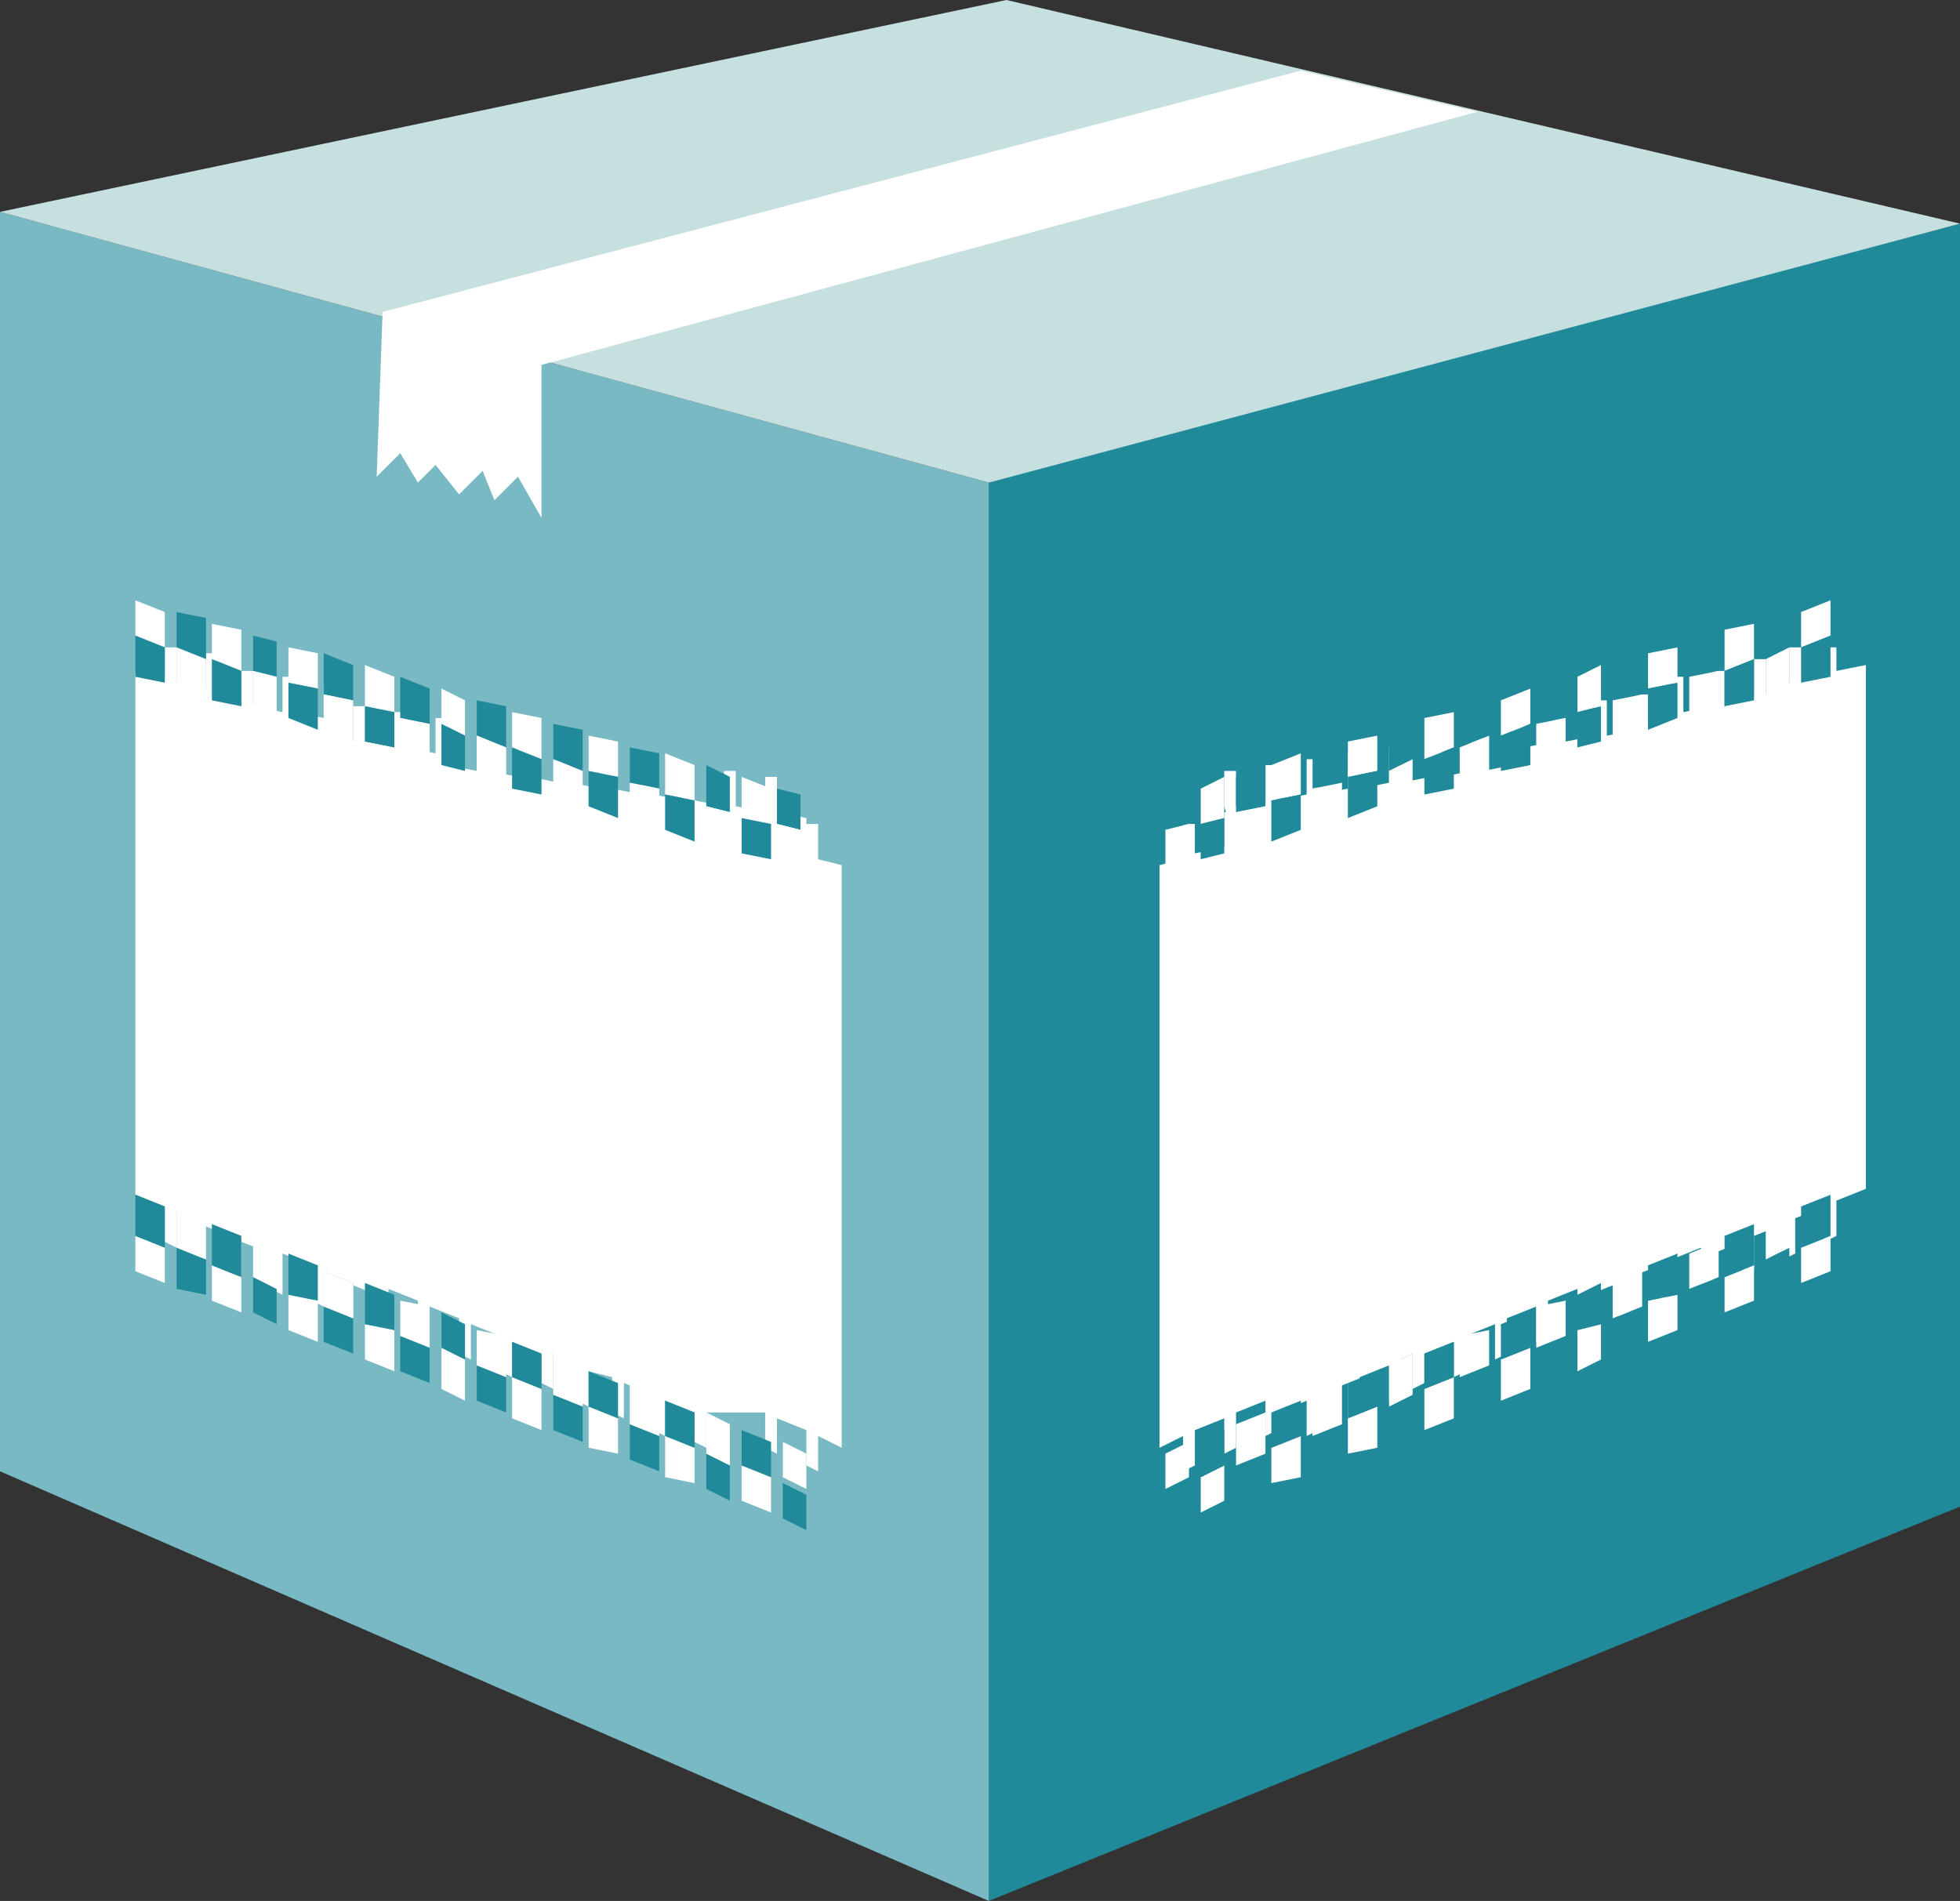 <?xml version="1.0" encoding="utf-8"?>
<!-- Generator: Adobe Illustrator 18.1.1, SVG Export Plug-In . SVG Version: 6.00 Build 0)  -->
<svg version="1.1" id="Layer_1" xmlns="http://www.w3.org/2000/svg" xmlns:xlink="http://www.w3.org/1999/xlink" x="0px" y="0px"
	 viewBox="0 0 33.3 32.3" enable-background="new 0 0 33.3 32.3" xml:space="preserve">
<rect x="0" y="0" width="33.3" height="32.3" fill="#333333" stroke="none"/>
<g>
	<polygon fill="#208A9B" points="33.3,25.6 16.8,32.3 16.8,8.1 33.3,3.8 	"/>
	<polygon fill="#78B9C3" points="16.8,32.3 0,25 0,3.6 16.8,8.2 	"/>
	<polygon fill="#C6DFDF" points="0,3.6 17.1,0 33.3,3.8 16.8,8.2 	"/>
	<polygon fill="#FFFFFF" points="9.2,6.2 25.1,1.9 22.1,1.2 6.5,5.3 6.4,8.1 6.8,7.7 7.1,8.2 7.4,7.9 7.8,8.4 8.2,8 8.4,8.5 
		8.8,8.1 9.2,8.8 	"/>
	<g>
		<path fill="#FFFFFF" d="M30.6,11l-0.2,0v0.6L30,11.8v-0.6l-0.2,0v0.6L29.3,12v-0.6l-0.2,0V12l-0.5,0.1v-0.6l-0.2,0v0.6L28,12.4
			v-0.6l-0.2,0v0.6l-0.5,0.1v-0.6l-0.2,0v0.6l-0.5,0.1v-0.6l-0.2,0v0.6l-0.5,0.1v-0.6l-0.2,0V13l-0.5,0.1v-0.6l-0.2,0v0.6l-0.5,0.1
			v-0.6l-0.2,0v0.6l-0.5,0.1v-0.6l-0.2,0v0.6l-0.5,0.1v-0.6l-0.2,0v0.6l-0.5,0.1v-0.6l-0.2,0v0.6l-0.5,0.1v-0.6l-0.2,0v0.6l-0.5,0.1
			v-0.6l-0.2,0v0.6L21,14.4v-0.6l-0.2,0v0.6l-0.5,0.1V14l-0.2,0v0.6l-0.4,0.1c0,2.5,0,8,0,9.9l0.4-0.2v0.6l0.2-0.1v-0.6l0.5-0.2v0.6
			l0.2-0.1v-0.6l0.5-0.2v0.6l0.2-0.1V24l0.5-0.2v0.6l0.2-0.1v-0.6l0.5-0.2v0.6l0.2-0.1v-0.6l0.5-0.2v0.6l0.2-0.1v-0.6L24,23v0.6
			l0.2-0.1V23l0.5-0.2v0.6l0.2-0.1v-0.6l0.5-0.2v0.6l0.2-0.1v-0.6l0.5-0.2v0.6l0.2-0.1v-0.6l0.5-0.2v0.6l0.2-0.1V22l0.5-0.2v0.6
			l0.2-0.1v-0.6l0.5-0.2v0.6l0.2-0.1v-0.6l0.5-0.2V22l0.2-0.1v-0.6l0.5-0.2v0.6l0.2-0.1V21l0.5-0.2v0.6l0.2-0.1v-0.6l0.5-0.2v0.6
			l0.2-0.1v-0.6l0.5-0.2v-8.9l-0.5,0.1V11z"/>
		<polygon fill="#FFFFFF" points="30.6,21.8 31.1,21.6 31.1,21 30.6,21.2 		"/>
		<polygon fill="#208A9B" points="30.6,21.2 31.1,21 31.1,20.3 30.6,20.5 		"/>
		<polygon fill="#FFFFFF" points="30.6,10.4 30.6,11 31.1,10.8 31.1,10.2 		"/>
		<polygon fill="#208A9B" points="30.6,11.6 31.1,11.5 31.1,10.8 30.6,11 		"/>
		<path fill="#208A9B" d="M20.2,13.4l-0.4,0.1c0,0,0,0.2,0,0.6l0.4-0.1V13.4z"/>
		<path fill="#FFFFFF" d="M20.2,14l-0.4,0.1c0,0.2,0,0.4,0,0.6l0.4-0.1V14z"/>
		<polygon fill="#FFFFFF" points="24.7,12.1 24.2,12.2 24.2,12.9 24.7,12.7 		"/>
		<polygon fill="#208A9B" points="24.7,13.4 24.7,12.7 24.2,12.9 24.2,13.5 		"/>
		<polygon fill="#208A9B" points="24,12.3 23.6,12.4 23.6,13.1 24,12.9 		"/>
		<polygon fill="#FFFFFF" points="24,13.5 24,12.9 23.6,13.1 23.6,13.7 		"/>
		<polygon fill="#208A9B" points="25.3,11.9 24.8,12 24.8,12.7 25.3,12.5 		"/>
		<polygon fill="#FFFFFF" points="25.3,13.2 25.3,12.5 24.8,12.7 24.8,13.3 		"/>
		<polygon fill="#208A9B" points="21.5,13 21,13.2 21,13.8 21.5,13.7 		"/>
		<polygon fill="#FFFFFF" points="21.5,14.3 21.5,13.7 21,13.8 21,14.4 		"/>
		<polygon fill="#FFFFFF" points="22.1,12.8 21.6,13 21.6,13.6 22.1,13.5 		"/>
		<polygon fill="#208A9B" points="22.1,14.1 22.1,13.5 21.6,13.6 21.6,14.3 		"/>
		<polygon fill="#FFFFFF" points="20.8,13.2 20.4,13.4 20.4,14 20.8,13.9 		"/>
		<polygon fill="#208A9B" points="20.8,14.5 20.8,13.9 20.4,14 20.4,14.6 		"/>
		<polygon fill="#208A9B" points="22.8,12.7 22.3,12.8 22.3,13.4 22.8,13.3 		"/>
		<polygon fill="#FFFFFF" points="22.8,13.9 22.8,13.3 22.3,13.4 22.3,14.1 		"/>
		<polygon fill="#FFFFFF" points="23.4,12.5 22.9,12.6 22.9,13.2 23.4,13.1 		"/>
		<polygon fill="#208A9B" points="23.4,13.7 23.4,13.1 22.9,13.2 22.9,13.9 		"/>
		<polygon fill="#FFFFFF" points="29.8,10.6 29.3,10.7 29.3,11.4 29.8,11.2 		"/>
		<polygon fill="#208A9B" points="29.8,11.9 29.8,11.2 29.3,11.4 29.3,12 		"/>
		<polygon fill="#208A9B" points="29.2,10.8 28.7,10.9 28.7,11.5 29.2,11.4 		"/>
		<polygon fill="#FFFFFF" points="29.2,12 29.2,11.4 28.7,11.5 28.7,12.2 		"/>
		<polygon fill="#FFFFFF" points="28.5,11 28,11.1 28,11.7 28.5,11.6 		"/>
		<polygon fill="#208A9B" points="28.5,12.2 28.5,11.6 28,11.7 28,12.4 		"/>
		<polygon fill="#208A9B" points="30.4,10.4 30,10.5 30,11.2 30.4,11 		"/>
		<polygon fill="#FFFFFF" points="30.4,11.7 30.4,11 30,11.2 30,11.8 		"/>
		<polygon fill="#FFFFFF" points="26,11.7 25.5,11.9 25.5,12.5 26,12.3 		"/>
		<polygon fill="#208A9B" points="26,13 26,12.3 25.5,12.5 25.5,13.1 		"/>
		<polygon fill="#208A9B" points="27.9,11.1 27.4,11.3 27.4,11.9 27.9,11.8 		"/>
		<polygon fill="#FFFFFF" points="27.9,12.4 27.9,11.8 27.4,11.9 27.4,12.6 		"/>
		<polygon fill="#FFFFFF" points="27.2,11.3 26.8,11.5 26.8,12.1 27.2,12 		"/>
		<polygon fill="#208A9B" points="27.2,12.6 27.2,12 26.8,12.1 26.8,12.7 		"/>
		<polygon fill="#208A9B" points="26.6,11.5 26.1,11.7 26.1,12.3 26.6,12.2 		"/>
		<polygon fill="#FFFFFF" points="26.6,12.8 26.6,12.2 26.1,12.3 26.1,12.9 		"/>
		<polygon fill="#FFFFFF" points="26.8,23.3 27.2,23.1 27.2,22.5 26.8,22.6 		"/>
		<polygon fill="#208A9B" points="26.8,22 26.8,22.6 27.2,22.5 27.2,21.8 		"/>
		<polygon fill="#208A9B" points="28.7,22.5 29.2,22.3 29.2,21.7 28.7,21.9 		"/>
		<polygon fill="#FFFFFF" points="28.7,21.3 28.7,21.9 29.2,21.7 29.2,21.1 		"/>
		<polygon fill="#FFFFFF" points="28,22.8 28.5,22.6 28.5,22 28,22.1 		"/>
		<polygon fill="#208A9B" points="28,21.5 28,22.1 28.5,22 28.5,21.3 		"/>
		<polygon fill="#208A9B" points="27.4,23 27.9,22.8 27.9,22.2 27.4,22.4 		"/>
		<polygon fill="#FFFFFF" points="27.4,21.8 27.4,22.4 27.9,22.2 27.9,21.6 		"/>
		<polygon fill="#208A9B" points="21,25.5 21.5,25.3 21.5,24.7 21,24.9 		"/>
		<polygon fill="#FFFFFF" points="21,24.2 21,24.9 21.5,24.7 21.5,24 		"/>
		<polygon fill="#FFFFFF" points="21.6,25.2 22.1,25.1 22.1,24.4 21.6,24.6 		"/>
		<polygon fill="#208A9B" points="21.6,24 21.6,24.6 22.1,24.4 22.1,23.8 		"/>
		<polygon fill="#FFFFFF" points="29.3,22.3 29.8,22.1 29.8,21.5 29.3,21.7 		"/>
		<polygon fill="#208A9B" points="29.3,21 29.3,21.7 29.8,21.5 29.8,20.8 		"/>
		<polygon fill="#FFFFFF" points="24.2,24.3 24.7,24.1 24.7,23.4 24.2,23.6 		"/>
		<polygon fill="#208A9B" points="24.2,23 24.2,23.6 24.7,23.4 24.7,22.8 		"/>
		<polygon fill="#FFFFFF" points="25.5,23.8 26,23.6 26,22.9 25.5,23.1 		"/>
		<polygon fill="#208A9B" points="25.5,22.5 25.5,23.1 26,22.9 26,22.3 		"/>
		<polygon fill="#208A9B" points="23.6,24.5 24,24.3 24,23.7 23.6,23.9 		"/>
		<polygon fill="#FFFFFF" points="23.6,23.2 23.6,23.9 24,23.7 24,23 		"/>
		<polygon fill="#208A9B" points="22.3,25 22.8,24.8 22.8,24.2 22.3,24.4 		"/>
		<polygon fill="#FFFFFF" points="22.3,23.7 22.3,24.4 22.8,24.2 22.8,23.5 		"/>
		<polygon fill="#FFFFFF" points="22.9,24.7 23.4,24.6 23.4,23.9 22.9,24.1 		"/>
		<polygon fill="#208A9B" points="22.9,23.5 22.9,24.1 23.4,23.9 23.4,23.3 		"/>
		<polygon fill="#208A9B" points="26.1,23.5 26.6,23.3 26.6,22.7 26.1,22.9 		"/>
		<polygon fill="#FFFFFF" points="26.1,22.2 26.1,22.9 26.6,22.7 26.6,22.1 		"/>
		<polygon fill="#208A9B" points="30,22 30.4,21.9 30.4,21.2 30,21.4 		"/>
		<polygon fill="#FFFFFF" points="30,20.8 30,21.4 30.4,21.2 30.4,20.6 		"/>
		<polygon fill="#FFFFFF" points="20.4,25.7 20.8,25.5 20.8,24.9 20.4,25.1 		"/>
		<polygon fill="#208A9B" points="20.4,24.5 20.4,25.1 20.8,24.9 20.8,24.3 		"/>
		<path fill="#208A9B" d="M19.8,26l0.4-0.2v-0.6l-0.4,0.2C19.8,25.7,19.8,26,19.8,26z"/>
		<path fill="#FFFFFF" d="M19.8,24.7c0,0.4,0,0.6,0,0.6l0.4-0.2v-0.6L19.8,24.7z"/>
		<polygon fill="#208A9B" points="24.8,24 25.3,23.8 25.3,23.2 24.8,23.4 		"/>
		<polygon fill="#FFFFFF" points="24.8,22.7 24.8,23.4 25.3,23.2 25.3,22.6 		"/>
	</g>
	<g>
		<path fill="#FFFFFF" d="M2.8,11L3,11v0.6l0.5,0.1v-0.6l0.2,0v0.6L4.1,12v-0.6l0.2,0V12l0.5,0.1v-0.6l0.2,0v0.6l0.5,0.1v-0.6l0.2,0
			v0.6L6,12.6v-0.6l0.2,0v0.6l0.5,0.1v-0.6l0.2,0v0.6l0.5,0.1v-0.6l0.2,0V13l0.5,0.1v-0.6l0.2,0v0.6l0.5,0.1v-0.6l0.2,0v0.6l0.5,0.1
			v-0.6l0.2,0v0.6l0.5,0.1v-0.6l0.2,0v0.6l0.5,0.1v-0.6l0.2,0v0.6l0.5,0.1v-0.6l0.2,0v0.6l0.5,0.1v-0.6l0.2,0v0.6l0.5,0.1v-0.6
			l0.2,0v0.6l0.5,0.1V14l0.2,0v0.6l0.4,0.1c0,2.5,0,8,0,9.9l-0.4-0.2v0.6l-0.2-0.1v-0.6l-0.5-0.2v0.6l-0.2-0.1v-0.6L12,24v0.6
			l-0.2-0.1V24l-0.5-0.2v0.6l-0.2-0.1v-0.6l-0.5-0.2v0.6l-0.2-0.1v-0.6L10,23.3v0.6l-0.2-0.1v-0.6L9.4,23v0.6l-0.2-0.1V23l-0.5-0.2
			v0.6l-0.2-0.1v-0.6l-0.5-0.2v0.6l-0.2-0.1v-0.6l-0.5-0.2v0.6l-0.2-0.1v-0.6l-0.5-0.2v0.6l-0.2-0.1V22l-0.5-0.2v0.6L6,22.4v-0.6
			l-0.5-0.2v0.6l-0.2-0.1v-0.6l-0.5-0.2V22l-0.2-0.1v-0.6l-0.5-0.2v0.6l-0.2-0.1V21l-0.5-0.2v0.6l-0.2-0.1v-0.6L3,20.6v0.6l-0.2-0.1
			v-0.6l-0.5-0.2v-8.9l0.5,0.1V11z"/>
		<polygon fill="#FFFFFF" points="2.8,21.8 2.3,21.6 2.3,21 2.8,21.2 		"/>
		<polygon fill="#208A9B" points="2.8,21.2 2.3,21 2.3,20.3 2.8,20.5 		"/>
		<polygon fill="#FFFFFF" points="2.8,10.4 2.8,11 2.3,10.8 2.3,10.2 		"/>
		<polygon fill="#208A9B" points="2.8,11.6 2.3,11.5 2.3,10.8 2.8,11 		"/>
		<path fill="#208A9B" d="M13.2,13.4l0.4,0.1c0,0,0,0.2,0,0.6L13.2,14V13.4z"/>
		<path fill="#FFFFFF" d="M13.2,14l0.4,0.1c0,0.2,0,0.4,0,0.6l-0.4-0.1V14z"/>
		<polygon fill="#FFFFFF" points="8.7,12.1 9.2,12.2 9.2,12.9 8.7,12.7 		"/>
		<polygon fill="#208A9B" points="8.7,13.4 8.7,12.7 9.2,12.9 9.2,13.5 		"/>
		<polygon fill="#208A9B" points="9.4,12.3 9.9,12.4 9.9,13.1 9.4,12.9 		"/>
		<polygon fill="#FFFFFF" points="9.4,13.5 9.4,12.9 9.9,13.1 9.9,13.7 		"/>
		<polygon fill="#208A9B" points="8.1,11.9 8.6,12 8.6,12.7 8.1,12.5 		"/>
		<polygon fill="#FFFFFF" points="8.1,13.2 8.1,12.5 8.6,12.7 8.6,13.3 		"/>
		<polygon fill="#208A9B" points="12,13 12.4,13.2 12.4,13.8 12,13.7 		"/>
		<polygon fill="#FFFFFF" points="12,14.3 12,13.7 12.4,13.8 12.4,14.4 		"/>
		<polygon fill="#FFFFFF" points="11.3,12.8 11.8,13 11.8,13.6 11.3,13.5 		"/>
		<polygon fill="#208A9B" points="11.3,14.1 11.3,13.5 11.8,13.6 11.8,14.3 		"/>
		<polygon fill="#FFFFFF" points="12.6,13.2 13.1,13.4 13.1,14 12.6,13.9 		"/>
		<polygon fill="#208A9B" points="12.6,14.5 12.6,13.9 13.1,14 13.1,14.6 		"/>
		<polygon fill="#208A9B" points="10.7,12.7 11.2,12.8 11.2,13.4 10.7,13.3 		"/>
		<polygon fill="#FFFFFF" points="10.7,13.9 10.7,13.3 11.2,13.4 11.2,14.1 		"/>
		<polygon fill="#FFFFFF" points="10,12.5 10.5,12.6 10.5,13.2 10,13.1 		"/>
		<polygon fill="#208A9B" points="10,13.7 10,13.1 10.5,13.2 10.5,13.9 		"/>
		<polygon fill="#FFFFFF" points="3.6,10.6 4.1,10.7 4.1,11.4 3.6,11.2 		"/>
		<polygon fill="#208A9B" points="3.6,11.9 3.6,11.2 4.1,11.4 4.1,12 		"/>
		<polygon fill="#208A9B" points="4.3,10.8 4.7,10.9 4.7,11.5 4.3,11.4 		"/>
		<polygon fill="#FFFFFF" points="4.3,12 4.3,11.4 4.7,11.5 4.7,12.2 		"/>
		<polygon fill="#FFFFFF" points="4.9,11 5.4,11.1 5.4,11.7 4.9,11.6 		"/>
		<polygon fill="#208A9B" points="4.9,12.2 4.9,11.6 5.4,11.7 5.4,12.4 		"/>
		<polygon fill="#208A9B" points="3,10.4 3.5,10.5 3.5,11.2 3,11 		"/>
		<polygon fill="#FFFFFF" points="3,11.7 3,11 3.5,11.2 3.5,11.8 		"/>
		<polygon fill="#FFFFFF" points="7.5,11.7 7.9,11.9 7.9,12.5 7.5,12.3 		"/>
		<polygon fill="#208A9B" points="7.5,13 7.5,12.3 7.9,12.5 7.9,13.1 		"/>
		<polygon fill="#208A9B" points="5.5,11.1 6,11.3 6,11.9 5.5,11.8 		"/>
		<polygon fill="#FFFFFF" points="5.5,12.4 5.5,11.8 6,11.9 6,12.6 		"/>
		<polygon fill="#FFFFFF" points="6.2,11.3 6.7,11.5 6.7,12.1 6.2,12 		"/>
		<polygon fill="#208A9B" points="6.2,12.6 6.2,12 6.7,12.1 6.7,12.7 		"/>
		<polygon fill="#208A9B" points="6.8,11.5 7.3,11.7 7.3,12.3 6.8,12.2 		"/>
		<polygon fill="#FFFFFF" points="6.8,12.8 6.8,12.2 7.3,12.3 7.3,12.9 		"/>
		<polygon fill="#FFFFFF" points="6.7,23.3 6.2,23.1 6.2,22.5 6.7,22.6 		"/>
		<polygon fill="#208A9B" points="6.7,22 6.7,22.6 6.2,22.5 6.2,21.8 		"/>
		<polygon fill="#208A9B" points="4.7,22.5 4.3,22.3 4.3,21.7 4.7,21.9 		"/>
		<polygon fill="#FFFFFF" points="4.7,21.3 4.7,21.9 4.3,21.7 4.3,21.1 		"/>
		<polygon fill="#FFFFFF" points="5.4,22.8 4.9,22.6 4.9,22 5.4,22.1 		"/>
		<polygon fill="#208A9B" points="5.4,21.5 5.4,22.1 4.9,22 4.9,21.3 		"/>
		<polygon fill="#208A9B" points="6,23 5.5,22.8 5.5,22.2 6,22.4 		"/>
		<polygon fill="#FFFFFF" points="6,21.8 6,22.4 5.5,22.2 5.5,21.6 		"/>
		<polygon fill="#208A9B" points="12.4,25.5 12,25.3 12,24.7 12.4,24.9 		"/>
		<polygon fill="#FFFFFF" points="12.4,24.2 12.4,24.9 12,24.7 12,24 		"/>
		<polygon fill="#FFFFFF" points="11.8,25.2 11.3,25.1 11.3,24.4 11.8,24.6 		"/>
		<polygon fill="#208A9B" points="11.8,24 11.8,24.6 11.3,24.4 11.3,23.8 		"/>
		<polygon fill="#FFFFFF" points="4.1,22.3 3.6,22.1 3.6,21.5 4.1,21.7 		"/>
		<polygon fill="#208A9B" points="4.1,21 4.1,21.7 3.6,21.5 3.6,20.8 		"/>
		<polygon fill="#FFFFFF" points="9.2,24.3 8.7,24.1 8.7,23.4 9.2,23.6 		"/>
		<polygon fill="#208A9B" points="9.2,23 9.2,23.6 8.7,23.4 8.7,22.8 		"/>
		<polygon fill="#FFFFFF" points="7.9,23.8 7.5,23.6 7.5,22.9 7.9,23.1 		"/>
		<polygon fill="#208A9B" points="7.9,22.5 7.9,23.1 7.5,22.9 7.5,22.3 		"/>
		<polygon fill="#208A9B" points="9.9,24.5 9.4,24.3 9.4,23.7 9.9,23.9 		"/>
		<polygon fill="#FFFFFF" points="9.9,23.2 9.9,23.9 9.4,23.7 9.4,23 		"/>
		<polygon fill="#208A9B" points="11.2,25 10.7,24.8 10.7,24.2 11.2,24.4 		"/>
		<polygon fill="#FFFFFF" points="11.2,23.7 11.2,24.4 10.7,24.2 10.7,23.5 		"/>
		<polygon fill="#FFFFFF" points="10.5,24.7 10,24.6 10,23.9 10.5,24.1 		"/>
		<polygon fill="#208A9B" points="10.5,23.5 10.5,24.1 10,23.9 10,23.3 		"/>
		<polygon fill="#208A9B" points="7.3,23.5 6.8,23.3 6.8,22.7 7.3,22.9 		"/>
		<polygon fill="#FFFFFF" points="7.3,22.2 7.3,22.9 6.8,22.7 6.8,22.1 		"/>
		<polygon fill="#208A9B" points="3.5,22 3,21.9 3,21.2 3.5,21.4 		"/>
		<polygon fill="#FFFFFF" points="3.5,20.8 3.5,21.4 3,21.2 3,20.6 		"/>
		<polygon fill="#FFFFFF" points="13.1,25.7 12.6,25.5 12.6,24.9 13.1,25.1 		"/>
		<polygon fill="#208A9B" points="13.1,24.5 13.1,25.1 12.6,24.9 12.6,24.3 		"/>
		<path fill="#208A9B" d="M13.7,26l-0.4-0.2v-0.6l0.4,0.2C13.7,25.7,13.7,26,13.7,26z"/>
		<path fill="#FFFFFF" d="M13.7,24.7c0,0.4,0,0.6,0,0.6l-0.4-0.2v-0.6L13.7,24.7z"/>
		<polygon fill="#208A9B" points="8.6,24 8.1,23.8 8.1,23.2 8.6,23.4 		"/>
		<polygon fill="#FFFFFF" points="8.6,22.7 8.6,23.4 8.1,23.2 8.1,22.6 		"/>
	</g>
</g>
</svg>
